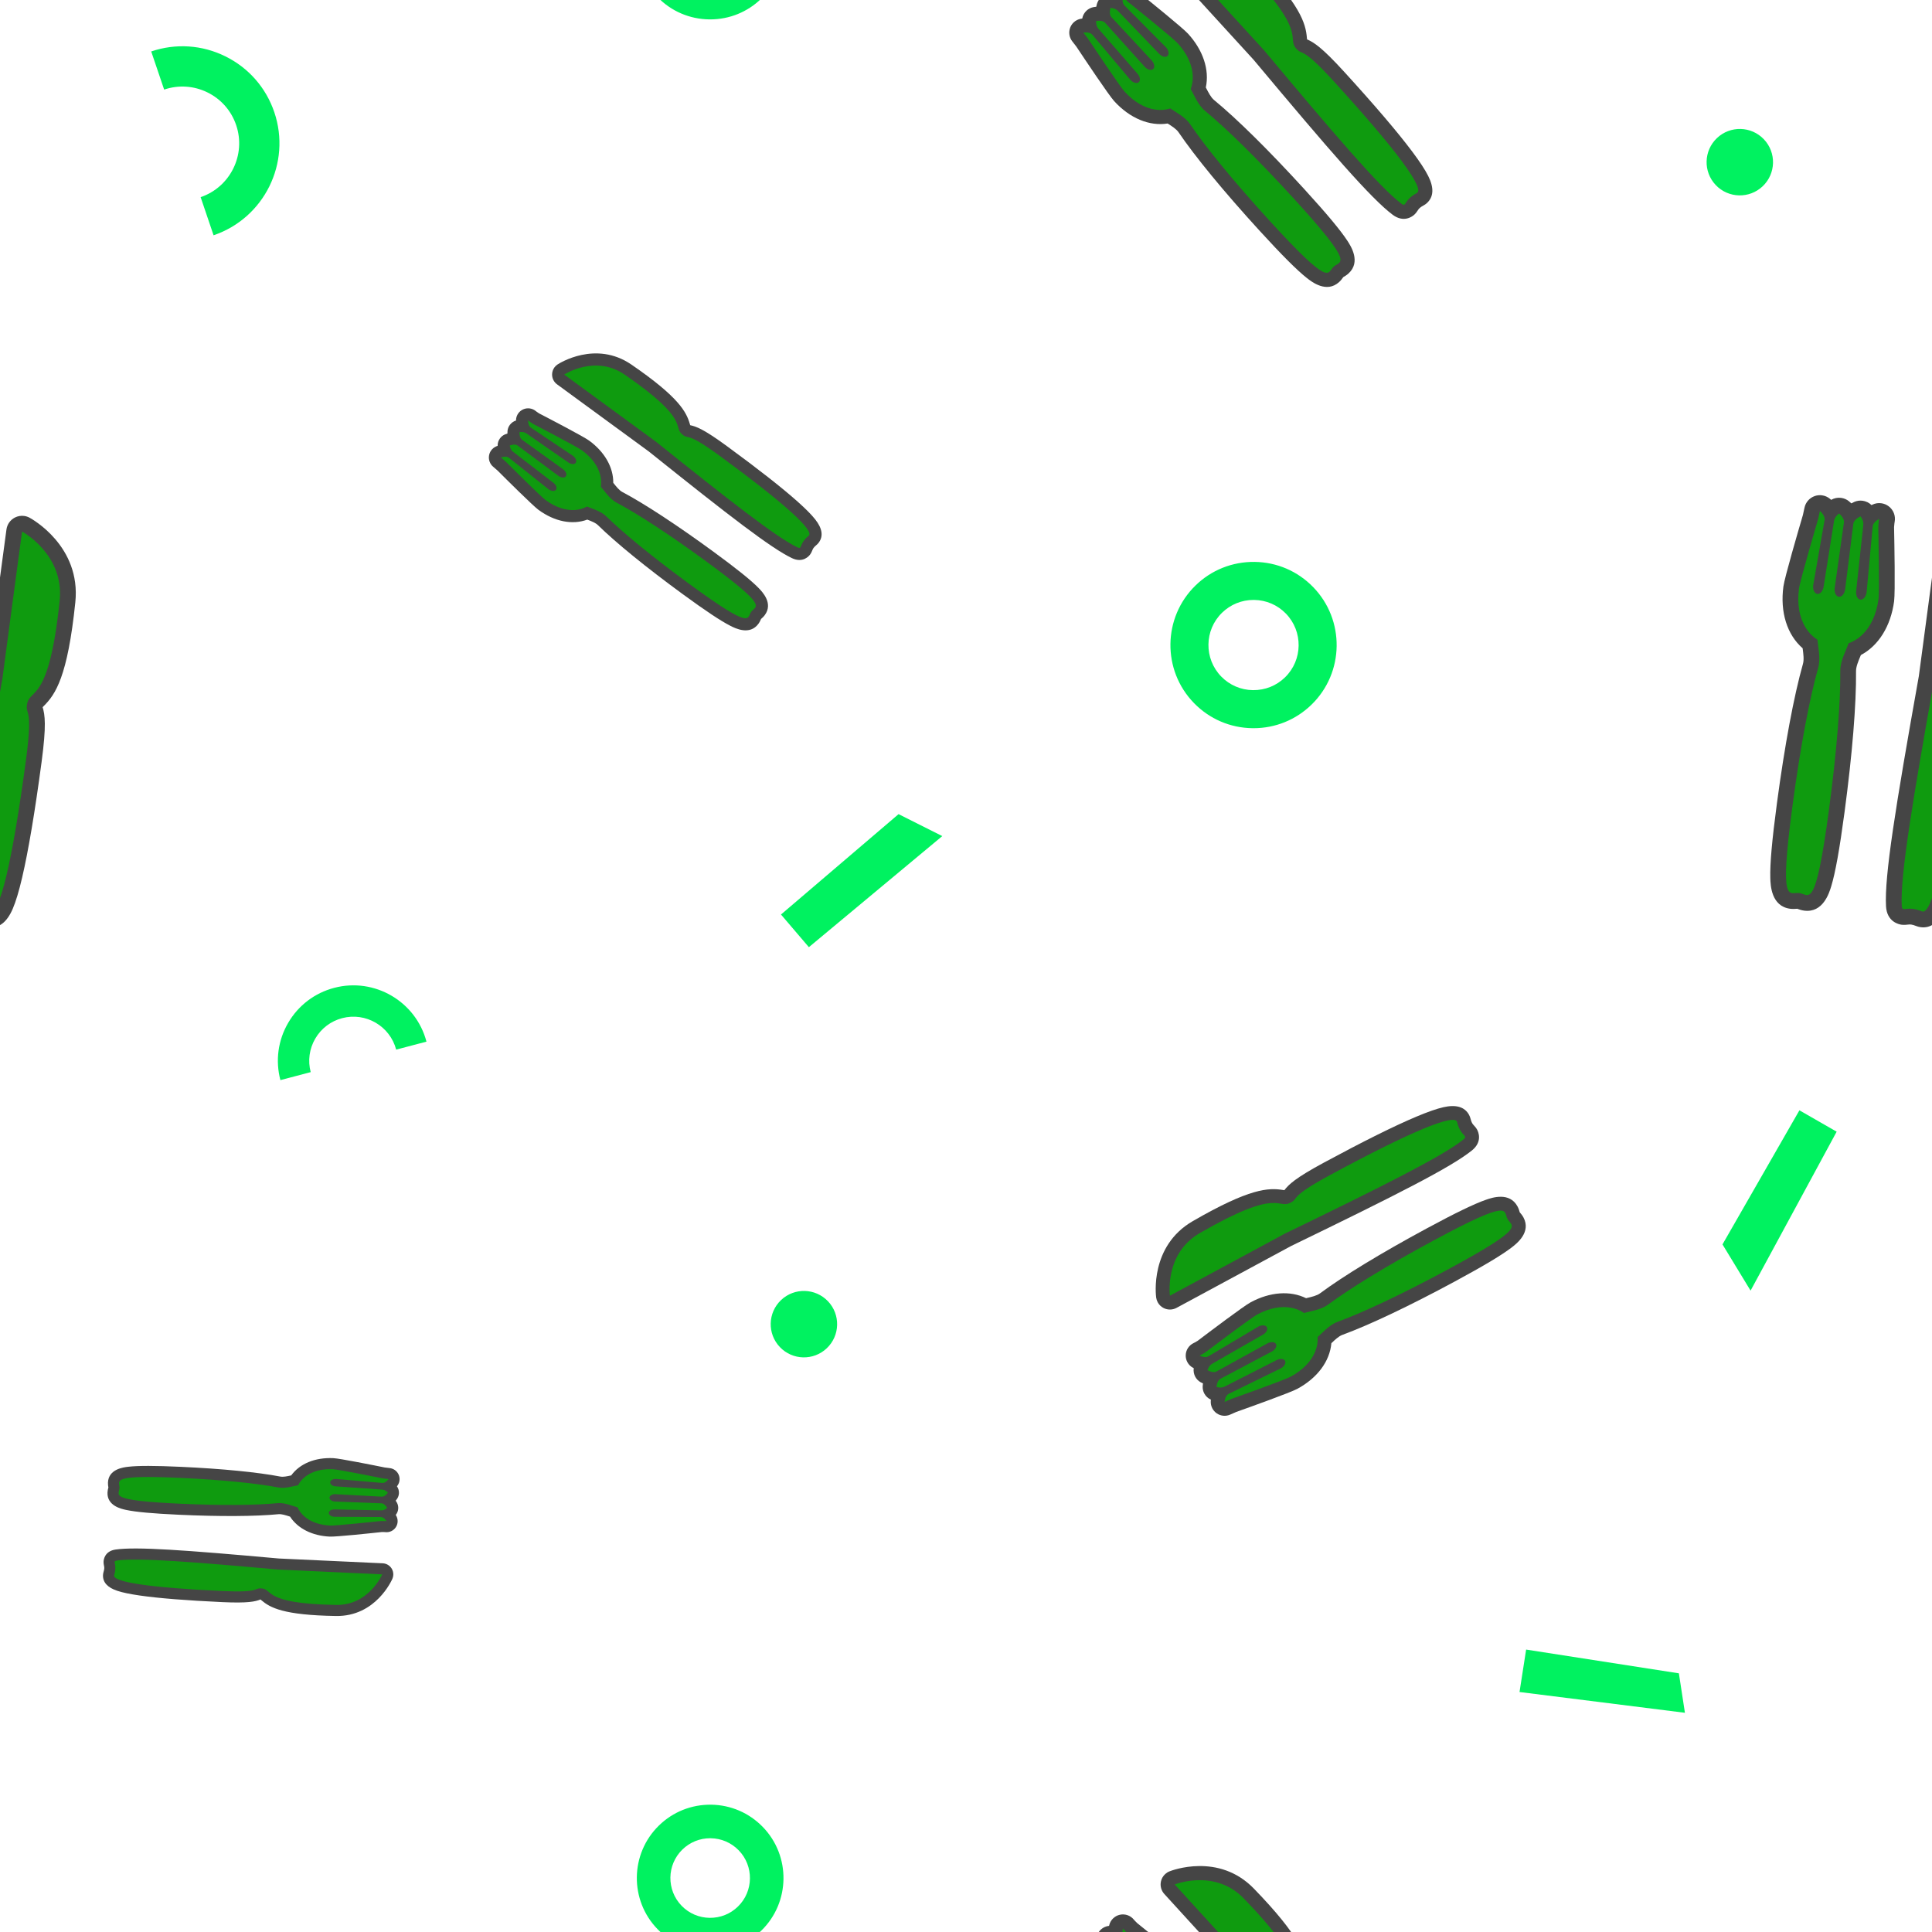 <?xml version="1.0" encoding="utf-8"?><svg xmlns="http://www.w3.org/2000/svg" xmlns:xlink="http://www.w3.org/1999/xlink" width="256" height="256" preserveAspectRatio="xMidYMid" viewBox="0 0 256 256" style="display:block;background-repeat-y:initial;background-repeat-x:initial;animation-play-state:paused" ><g transform="scale(1)" style="transform:matrix(1, 0, 0, 1, 0, 0);animation-play-state:paused" ><defs style="animation-play-state:paused" ><g id="id-0.2742540395786901" style="animation-play-state:paused" ><style type="text/css" style="animation-play-state:paused" >.st0{fill:#d1d1d1}.st1{fill:#454545}</style>
<path class="st0" d="M44.296,38.21c3.533-2.52,5.596-7.069,5.596-12.512c0-1.954-1.612-12.526-2.138-15.918 c-0.052-0.641-0.026-1.167-0.026-1.167c0.075-1.297-0.592-2.524-1.72-3.166C45.483,5.148,44.9,5,44.319,5 c-0.668,0-1.336,0.196-1.911,0.585c-0.034,0.023-0.079,0.054-0.132,0.092C41.676,5.23,40.957,5,40.233,5 c-0.605,0-1.214,0.161-1.76,0.489c-0.142,0.086-0.35,0.219-0.59,0.401c-0.23-0.175-0.429-0.304-0.566-0.388 C36.766,5.165,36.149,5,35.536,5c-0.742,0-1.479,0.241-2.088,0.712c-0.106-0.075-0.199-0.137-0.273-0.183 C32.619,5.178,31.986,5,31.35,5c-0.528,0-1.058,0.123-1.545,0.369c-1.073,0.544-1.78,1.613-1.863,2.813 c-0.001,0.015-0.049,0.715-0.128,1.59c-0.524,3.384-2.139,13.97-2.139,15.926c0,5.641,2.178,10.266,5.909,12.731 c0.323,1.189,0.651,2.414,0.519,3.331c-1.024,7.098-1.589,17.998-1.589,30.692c0,8.109,0.232,13.294,0.73,16.317 c0.245,1.485,0.989,6.003,5.132,6.003c0.596,0,1.105-0.112,1.441-0.185c0.03-0.007,0.06-0.014,0.09-0.021 c0.03,0.007,0.06,0.014,0.09,0.021c0.356,0.078,0.844,0.185,1.44,0.185c0,0,0.001,0,0.001,0c4.143,0,4.887-4.518,5.131-6.002 c0.498-3.022,0.73-8.208,0.73-16.317c0-12.678-0.563-23.569-1.585-30.667c-0.134-0.933,0.204-2.18,0.531-3.386 C44.262,38.336,44.279,38.273,44.296,38.21z" data-fill="c1" style="fill:rgb(69, 69, 69);animation-play-state:paused" ></path>
<path class="st0" d="M70.443,45.877c2.193-2.842,4.294-6.976,3.811-23.212C73.891,10.402,62.459,5.979,61.973,5.796 c-0.389-0.146-0.794-0.217-1.198-0.217c-0.686,0-1.366,0.206-1.945,0.608c-0.92,0.637-1.47,1.686-1.471,2.805 c-0.001,1.222-0.02,29.533-0.001,32.074c-1.269,29.045-1.657,44.002-0.439,50.415C57.556,94.831,60.243,95,60.775,95 c0.556,0,1.006-0.114,1.334-0.198c0.271-0.069,0.449-0.114,0.735-0.114c0.309,0,0.678,0.056,1.098,0.165 c0.33,0.086,0.668,0.129,1.007,0.13c0.001,0,0.002,0,0.003,0c2.232,0,3.8-1.565,4.661-4.651c0.458-1.642,0.825-3.926,1.122-6.98 c0.57-5.856,0.858-14.412,0.858-25.43c0-8.047-0.637-10.187-1.351-11.783C70.304,46.058,70.381,45.958,70.443,45.877z" data-fill="c1" style="fill:rgb(69, 69, 69);animation-play-state:paused" ></path>
<g style="animation-play-state:paused" ><path class="st1" d="M41.884,72.452c0,22.345-1.78,18.68-3.977,18.68c-2.196,0-3.977,3.665-3.977-18.68 c0-13.065,0.609-23.658,1.553-30.204c0.671-4.649-4.254-9.557,2.424-9.557c6.688,0,1.755,4.916,2.427,9.58 C41.276,48.819,41.884,59.403,41.884,72.452z" data-fill="c2" style="fill:rgb(15, 155, 15);animation-play-state:paused" ></path>
<path class="st1" d="M44.362,10.188c-0.089-0.975-0.043-1.773-0.043-1.773s-1.188,0.802-1.188,1.782l0.594,14.344 c0,0.98-0.514,1.782-1.142,1.782c-0.628,0-1.141-0.802-1.141-1.782l-0.366-14.344c0-0.98-0.843-1.782-0.843-1.782 s-1.332,0.802-1.332,1.782l0.124,14.344c0,0.98-0.513,1.782-1.141,1.782c-0.628,0-1.141-0.802-1.141-1.782l0.104-14.344 c0-0.98-1.312-1.782-1.312-1.782s-0.863,0.802-0.863,1.782l-0.346,14.344c0,0.98-0.513,1.782-1.141,1.782s-1.141-0.802-1.141-1.782 l0.574-14.344c0-0.98-1.269-1.782-1.269-1.782s-0.055,0.798-0.144,1.773c0,0-2.115,13.642-2.115,15.51 c0,7.01,3.892,11.173,8.693,11.173c4.801,0,8.693-4.163,8.693-11.173C46.477,23.83,44.362,10.188,44.362,10.188z" data-fill="c2" style="fill:rgb(15, 155, 15);animation-play-state:paused" ></path></g>
<path class="st1" d="M64.805,91.548c2.148,0.56,3.375-11.038,3.375-33.626c0-11.6-1.374-9.535-1.374-11.789 c0-3.923,4.72-0.358,4.036-23.367c-0.3-10.112-10.067-13.772-10.067-13.772s-0.021,30.368,0,32.131 c-1.119,25.593-1.726,43.265-0.5,49.718C60.605,92.578,61.133,90.59,64.805,91.548z" data-fill="c2" style="fill:rgb(15, 155, 15);animation-play-state:paused" ></path>
</g></defs>


































<g data-idx="0" data-dup="" dx="-128" dy="-128" style="transform-origin:-43.697px -33.235px;transform:matrix(1, 0, 0, 1, 0, 0);animation-timing-function:linear;animation-play-state:paused;animation-name:beat-2dc82db9-402e-419d-8819-a620b1f98329;animation-iteration-count:infinite;animation-fill-mode:forwards;animation-duration:2s" ><g transform="translate(-128,-128)" style="transform:matrix(1, 0, 0, 1, -128, -128);animation-play-state:paused" ><polygon fill="#B3B4B4" points="95.261,98.953 73.345,96.2 74.22,90.577 94.461,93.724 " data-fill="c3" style="fill:rgb(0, 242, 96);animation-play-state:paused" ></polygon></g></g>
<g data-idx="0" data-dup="" dx="128" dy="-128" style="transform-origin:212.303px -33.235px;transform:matrix(1, 0, 0, 1, 0, 0);animation-timing-function:linear;animation-play-state:paused;animation-name:beat-2dc82db9-402e-419d-8819-a620b1f98329;animation-iteration-count:infinite;animation-fill-mode:forwards;animation-duration:2s" ><g transform="translate(128,-128)" style="transform:matrix(1, 0, 0, 1, 128, -128);animation-play-state:paused" ><polygon fill="#B3B4B4" points="95.261,98.953 73.345,96.2 74.22,90.577 94.461,93.724 " data-fill="c3" style="fill:rgb(0, 242, 96);animation-play-state:paused" ></polygon></g></g>
<g data-idx="1" data-dup="" dx="-128" dy="-128" style="transform-origin:-89.899px 85.472px;transform:matrix(1, 0, 0, 1, 0, 0);animation-timing-function:linear;animation-play-state:paused;animation-name:beat-2dc82db9-402e-419d-8819-a620b1f98329;animation-iteration-count:infinite;animation-fill-mode:forwards;animation-duration:2s" ><g transform="translate(-128,-128)" style="transform:matrix(1, 0, 0, 1, -128, -128);animation-play-state:paused" ><path fill="#B3B4B4" d="M38.105,224.49c-0.05,0-0.099,0-0.149-0.001c-2.943-0.039-5.694-1.221-7.748-3.33
	c-4.239-4.352-4.147-11.342,0.205-15.581c2.108-2.054,4.884-3.157,7.833-3.124c2.943,0.039,5.694,1.222,7.748,3.33
	c4.239,4.352,4.147,11.342-0.205,15.58C43.716,223.383,40.992,224.49,38.105,224.49z M38.098,207.494
	c-1.567,0-3.044,0.6-4.169,1.695c-2.361,2.3-2.411,6.092-0.111,8.453c1.114,1.144,2.607,1.785,4.204,1.806
	c1.609,0.014,3.106-0.581,4.25-1.695c2.361-2.3,2.411-6.092,0.112-8.453l0,0c-1.114-1.144-2.607-1.785-4.204-1.806
	C38.152,207.494,38.125,207.494,38.098,207.494z" data-fill="c3" style="fill:rgb(0, 242, 96);animation-play-state:paused" ></path></g></g>
<g data-idx="1" data-dup="" dx="128" dy="-128" style="transform-origin:166.101px 85.472px;transform:matrix(1, 0, 0, 1, 0, 0);animation-timing-function:linear;animation-play-state:paused;animation-name:beat-2dc82db9-402e-419d-8819-a620b1f98329;animation-iteration-count:infinite;animation-fill-mode:forwards;animation-duration:2s" ><g transform="translate(128,-128)" style="transform:matrix(1, 0, 0, 1, 128, -128);animation-play-state:paused" ><path fill="#B3B4B4" d="M38.105,224.49c-0.05,0-0.099,0-0.149-0.001c-2.943-0.039-5.694-1.221-7.748-3.33
	c-4.239-4.352-4.147-11.342,0.205-15.581c2.108-2.054,4.884-3.157,7.833-3.124c2.943,0.039,5.694,1.222,7.748,3.33
	c4.239,4.352,4.147,11.342-0.205,15.58C43.716,223.383,40.992,224.49,38.105,224.49z M38.098,207.494
	c-1.567,0-3.044,0.6-4.169,1.695c-2.361,2.3-2.411,6.092-0.111,8.453c1.114,1.144,2.607,1.785,4.204,1.806
	c1.609,0.014,3.106-0.581,4.25-1.695c2.361-2.3,2.411-6.092,0.112-8.453l0,0c-1.114-1.144-2.607-1.785-4.204-1.806
	C38.152,207.494,38.125,207.494,38.098,207.494z" data-fill="c3" style="fill:rgb(0, 242, 96);animation-play-state:paused" ></path></g></g>
<g data-idx="2" data-dup="" dx="-128" dy="-128" style="transform-origin:106.49px -80.499px;transform:matrix(1, 0, 0, 1, 0, 0);animation-timing-function:linear;animation-play-state:paused;animation-name:beat-2dc82db9-402e-419d-8819-a620b1f98329;animation-iteration-count:infinite;animation-fill-mode:forwards;animation-duration:2s" ><g transform="translate(-128,-128)" style="transform:matrix(1, 0, 0, 1, -128, -128);animation-play-state:paused" ><ellipse transform="matrix(0.725 -0.689 0.689 0.725 31.783 174.591)" fill="#B3B4B4" cx="234.5" cy="47.5" rx="4.4" ry="4.4" data-fill="c3" style="transform:matrix(0.725, -0.689, 0.689, 0.725, 31.783, 174.591);fill:rgb(0, 242, 96);animation-play-state:paused" ></ellipse></g></g>
<g data-idx="2" data-dup="" dx="128" dy="-128" style="transform-origin:362.49px -80.499px;transform:matrix(1, 0, 0, 1, 0, 0);animation-timing-function:linear;animation-play-state:paused;animation-name:beat-2dc82db9-402e-419d-8819-a620b1f98329;animation-iteration-count:infinite;animation-fill-mode:forwards;animation-duration:2s" ><g transform="translate(128,-128)" style="transform:matrix(1, 0, 0, 1, 128, -128);animation-play-state:paused" ><ellipse transform="matrix(0.725 -0.689 0.689 0.725 31.783 174.591)" fill="#B3B4B4" cx="234.5" cy="47.5" rx="4.4" ry="4.4" data-fill="c3" style="transform:matrix(0.725, -0.689, 0.689, 0.725, 31.783, 174.591);fill:rgb(0, 242, 96);animation-play-state:paused" ></ellipse></g></g>
<g data-idx="3" data-dup="" dx="-128" dy="-128" style="transform-origin:28.533px 18.653px;transform:matrix(1, 0, 0, 1, 0, 0);animation-timing-function:linear;animation-play-state:paused;animation-name:beat-2dc82db9-402e-419d-8819-a620b1f98329;animation-iteration-count:infinite;animation-fill-mode:forwards;animation-duration:2s" ><g transform="translate(-128,-128)" style="transform:matrix(1, 0, 0, 1, -128, -128);animation-play-state:paused" ><path fill="#B3B4B4" d="M156.299,159.176l-1.714-5.053c3.929-1.333,6.042-5.614,4.709-9.543c-0.645-1.903-1.994-3.442-3.796-4.331
	c-1.803-0.89-3.844-1.024-5.747-0.378l-1.714-5.053c3.254-1.103,6.741-0.874,9.822,0.646c3.08,1.52,5.385,4.149,6.488,7.402
	C166.625,149.582,163.015,156.898,156.299,159.176z" data-fill="c3" style="fill:rgb(0, 242, 96);animation-play-state:paused" ></path></g></g>
<g data-idx="3" data-dup="" dx="128" dy="-128" style="transform-origin:284.533px 18.653px;transform:matrix(1, 0, 0, 1, 0, 0);animation-timing-function:linear;animation-play-state:paused;animation-name:beat-2dc82db9-402e-419d-8819-a620b1f98329;animation-iteration-count:infinite;animation-fill-mode:forwards;animation-duration:2s" ><g transform="translate(128,-128)" style="transform:matrix(1, 0, 0, 1, 128, -128);animation-play-state:paused" ><path fill="#B3B4B4" d="M156.299,159.176l-1.714-5.053c3.929-1.333,6.042-5.614,4.709-9.543c-0.645-1.903-1.994-3.442-3.796-4.331
	c-1.803-0.89-3.844-1.024-5.747-0.378l-1.714-5.053c3.254-1.103,6.741-0.874,9.822,0.646c3.08,1.52,5.385,4.149,6.488,7.402
	C166.625,149.582,163.015,156.898,156.299,159.176z" data-fill="c3" style="fill:rgb(0, 242, 96);animation-play-state:paused" ></path></g></g>
<g data-idx="4" data-dup="" dx="-128" dy="-128" style="transform-origin:-25.506px 21.495px;transform:matrix(1, 0, 0, 1, 0, 0);animation-timing-function:linear;animation-play-state:paused;animation-name:beat-2dc82db9-402e-419d-8819-a620b1f98329;animation-iteration-count:infinite;animation-fill-mode:forwards;animation-duration:2s" ><g transform="translate(-128,-128)" style="transform:matrix(1, 0, 0, 1, -128, -128);animation-play-state:paused" ><ellipse transform="matrix(0.725 -0.689 0.689 0.725 -74.784 111.724)" fill="#B3B4B4" cx="102.5" cy="149.5" rx="4.4" ry="4.4" data-fill="c3" style="transform:matrix(0.725, -0.689, 0.689, 0.725, -74.784, 111.724);fill:rgb(0, 242, 96);animation-play-state:paused" ></ellipse></g></g>
<g data-idx="4" data-dup="" dx="128" dy="-128" style="transform-origin:230.494px 21.495px;transform:matrix(1, 0, 0, 1, 0, 0);animation-timing-function:linear;animation-play-state:paused;animation-name:beat-2dc82db9-402e-419d-8819-a620b1f98329;animation-iteration-count:infinite;animation-fill-mode:forwards;animation-duration:2s" ><g transform="translate(128,-128)" style="transform:matrix(1, 0, 0, 1, 128, -128);animation-play-state:paused" ><ellipse transform="matrix(0.725 -0.689 0.689 0.725 -74.784 111.724)" fill="#B3B4B4" cx="102.5" cy="149.5" rx="4.4" ry="4.4" data-fill="c3" style="transform:matrix(0.725, -0.689, 0.689, 0.725, -74.784, 111.724);fill:rgb(0, 242, 96);animation-play-state:paused" ></ellipse></g></g>
<g data-idx="5" data-dup="" dx="-128" dy="-128" style="transform-origin:114.171px 116.691px;transform:matrix(1, 0, 0, 1, 0, 0);animation-timing-function:linear;animation-play-state:paused;animation-name:beat-2dc82db9-402e-419d-8819-a620b1f98329;animation-iteration-count:infinite;animation-fill-mode:forwards;animation-duration:2s" ><g transform="translate(-128,-128)" style="transform:matrix(1, 0, 0, 1, -128, -128);animation-play-state:paused" ><polygon fill="#B3B4B4" points="231.486,249.178 247.065,235.877 252.857,238.786 235.18,253.505 " data-fill="c3" style="fill:rgb(0, 242, 96);animation-play-state:paused" ></polygon></g></g>
<g data-idx="5" data-dup="" dx="128" dy="-128" style="transform-origin:370.172px 116.691px;transform:matrix(1, 0, 0, 1, 0, 0);animation-timing-function:linear;animation-play-state:paused;animation-name:beat-2dc82db9-402e-419d-8819-a620b1f98329;animation-iteration-count:infinite;animation-fill-mode:forwards;animation-duration:2s" ><g transform="translate(128,-128)" style="transform:matrix(1, 0, 0, 1, 128, -128);animation-play-state:paused" ><polygon fill="#B3B4B4" points="231.486,249.178 247.065,235.877 252.857,238.786 235.18,253.505 " data-fill="c3" style="fill:rgb(0, 242, 96);animation-play-state:paused" ></polygon></g></g>
<g data-idx="6" data-dup="" dx="-128" dy="-128" style="transform-origin:-20.197px -96.931px;transform:matrix(1, 0, 0, 1, 0, 0);animation-timing-function:linear;animation-play-state:paused;animation-name:beat-2dc82db9-402e-419d-8819-a620b1f98329;animation-iteration-count:infinite;animation-fill-mode:forwards;animation-duration:2s" ><g transform="translate(-128,-128)" style="transform:matrix(1, 0, 0, 1, -128, -128);animation-play-state:paused" ><polygon fill="#B3B4B4" points="115.367,21.954 103.961,43.014 100.239,36.891 110.431,19.123 " data-fill="c3" style="fill:rgb(0, 242, 96);animation-play-state:paused" ></polygon></g></g>
<g data-idx="6" data-dup="" dx="128" dy="-128" style="transform-origin:235.803px -96.931px;transform:matrix(1, 0, 0, 1, 0, 0);animation-timing-function:linear;animation-play-state:paused;animation-name:beat-2dc82db9-402e-419d-8819-a620b1f98329;animation-iteration-count:infinite;animation-fill-mode:forwards;animation-duration:2s" ><g transform="translate(128,-128)" style="transform:matrix(1, 0, 0, 1, 128, -128);animation-play-state:paused" ><polygon fill="#B3B4B4" points="115.367,21.954 103.961,43.014 100.239,36.891 110.431,19.123 " data-fill="c3" style="fill:rgb(0, 242, 96);animation-play-state:paused" ></polygon></g></g>
<g data-idx="7" data-dup="" dx="-128" dy="-128" style="transform-origin:94.1px -7.15px;transform:matrix(1, 0, 0, 1, 0, 0);animation-timing-function:linear;animation-play-state:paused;animation-name:beat-2dc82db9-402e-419d-8819-a620b1f98329;animation-iteration-count:infinite;animation-fill-mode:forwards;animation-duration:2s" ><g transform="translate(-128,-128)" style="transform:matrix(1, 0, 0, 1, -128, -128);animation-play-state:paused" ><path fill="#B3B4B4" d="M222.104,130.57c-0.044,0-0.088,0-0.132-0.001c-2.596-0.034-5.024-1.077-6.835-2.937
	c-3.74-3.84-3.659-10.006,0.181-13.746c1.86-1.812,4.308-2.785,6.91-2.756c2.596,0.034,5.024,1.078,6.835,2.938
	c3.74,3.839,3.659,10.006-0.181,13.745C227.054,129.594,224.651,130.57,222.104,130.57z M222.099,115.576
	c-1.382,0-2.686,0.53-3.678,1.496c-2.083,2.029-2.127,5.374-0.098,7.458c0.983,1.009,2.3,1.575,3.708,1.594
	c1.42,0.013,2.74-0.512,3.749-1.495c2.083-2.029,2.127-5.374,0.098-7.457l0,0c-0.983-1.009-2.3-1.575-3.708-1.594
	C222.146,115.576,222.122,115.576,222.099,115.576z" data-fill="c3" style="fill:rgb(0, 242, 96);animation-play-state:paused" ></path></g></g>
<g data-idx="7" data-dup="" dx="128" dy="-128" style="transform-origin:350.1px -7.15px;transform:matrix(1, 0, 0, 1, 0, 0);animation-timing-function:linear;animation-play-state:paused;animation-name:beat-2dc82db9-402e-419d-8819-a620b1f98329;animation-iteration-count:infinite;animation-fill-mode:forwards;animation-duration:2s" ><g transform="translate(128,-128)" style="transform:matrix(1, 0, 0, 1, 128, -128);animation-play-state:paused" ><path fill="#B3B4B4" d="M222.104,130.57c-0.044,0-0.088,0-0.132-0.001c-2.596-0.034-5.024-1.077-6.835-2.937
	c-3.74-3.84-3.659-10.006,0.181-13.746c1.86-1.812,4.308-2.785,6.91-2.756c2.596,0.034,5.024,1.078,6.835,2.938
	c3.74,3.839,3.659,10.006-0.181,13.745C227.054,129.594,224.651,130.57,222.104,130.57z M222.099,115.576
	c-1.382,0-2.686,0.53-3.678,1.496c-2.083,2.029-2.127,5.374-0.098,7.458c0.983,1.009,2.3,1.575,3.708,1.594
	c1.42,0.013,2.74-0.512,3.749-1.495c2.083-2.029,2.127-5.374,0.098-7.457l0,0c-0.983-1.009-2.3-1.575-3.708-1.594
	C222.146,115.576,222.122,115.576,222.099,115.576z" data-fill="c3" style="fill:rgb(0, 242, 96);animation-play-state:paused" ></path></g></g>
<g data-idx="8" data-dup="" dx="-128" dy="-128" style="transform-origin:46.665px -119.158px;transform:matrix(1, 0, 0, 1, 0, 0);animation-timing-function:linear;animation-play-state:paused;animation-name:beat-2dc82db9-402e-419d-8819-a620b1f98329;animation-iteration-count:infinite;animation-fill-mode:forwards;animation-duration:2s" ><g transform="translate(-128,-128)" style="transform:matrix(1, 0, 0, 1, -128, -128);animation-play-state:paused" ><path fill="#B3B4B4" d="M184.509,10.022l-4.015,1.058c-0.822-3.122-4.032-4.993-7.154-4.17c-1.512,0.398-2.779,1.362-3.567,2.713
	c-0.788,1.352-1.003,2.929-0.603,4.44l-4.015,1.058c-0.681-2.585-0.315-5.28,1.031-7.589c1.346-2.309,3.511-3.956,6.096-4.637
	C177.619,1.489,183.103,4.687,184.509,10.022z" data-fill="c3" style="fill:rgb(0, 242, 96);animation-play-state:paused" ></path></g></g>
<g data-idx="8" data-dup="" dx="128" dy="-128" style="transform-origin:302.665px -119.158px;transform:matrix(1, 0, 0, 1, 0, 0);animation-timing-function:linear;animation-play-state:paused;animation-name:beat-2dc82db9-402e-419d-8819-a620b1f98329;animation-iteration-count:infinite;animation-fill-mode:forwards;animation-duration:2s" ><g transform="translate(128,-128)" style="transform:matrix(1, 0, 0, 1, 128, -128);animation-play-state:paused" ><path fill="#B3B4B4" d="M184.509,10.022l-4.015,1.058c-0.822-3.122-4.032-4.993-7.154-4.17c-1.512,0.398-2.779,1.362-3.567,2.713
	c-0.788,1.352-1.003,2.929-0.603,4.44l-4.015,1.058c-0.681-2.585-0.315-5.28,1.031-7.589c1.346-2.309,3.511-3.956,6.096-4.637
	C177.619,1.489,183.103,4.687,184.509,10.022z" data-fill="c3" style="fill:rgb(0, 242, 96);animation-play-state:paused" ></path></g></g>
<g data-idx="9" data-dup="" dx="-128" dy="-128" style="transform-origin:-6.924px 94.399px;transform:matrix(1, 0, 0, 1, 0, 0);animation-timing-function:linear;animation-play-state:paused;animation-name:beat-2dc82db9-402e-419d-8819-a620b1f98329;animation-iteration-count:infinite;animation-fill-mode:forwards;animation-duration:2s" ><g transform="translate(-128,-128)" style="transform:matrix(1, 0, 0, 1, -128, -128);animation-play-state:paused" ><g transform="matrix(0.991 0.133 -0.133 0.991 30.542 -14.083) translate(121.067,222.398) scale(0.679)" style="transform:matrix(0.673, 0.09, -0.09, 0.673, 121.076, 222.399);animation-play-state:paused" ><g data-icon="" transform="scale(0.9)" style="transform:matrix(0.9, 0, 0, 0.9, 0, 0);animation-play-state:paused" ><use xlink:href="#id-0.2742540395786901" x="-50" y="-50" style="animation-play-state:paused" ></use></g></g></g></g>
<g data-idx="9" data-dup="" dx="128" dy="-128" style="transform-origin:249.076px 94.399px;transform:matrix(1, 0, 0, 1, 0, 0);animation-timing-function:linear;animation-play-state:paused;animation-name:beat-2dc82db9-402e-419d-8819-a620b1f98329;animation-iteration-count:infinite;animation-fill-mode:forwards;animation-duration:2s" ><g transform="translate(128,-128)" style="transform:matrix(1, 0, 0, 1, 128, -128);animation-play-state:paused" ><g transform="matrix(0.991 0.133 -0.133 0.991 30.542 -14.083) translate(121.067,222.398) scale(0.679)" style="transform:matrix(0.673, 0.09, -0.09, 0.673, 121.076, 222.399);animation-play-state:paused" ><g data-icon="" transform="scale(0.9)" style="transform:matrix(0.9, 0, 0, 0.9, 0, 0);animation-play-state:paused" ><use xlink:href="#id-0.2742540395786901" x="-50" y="-50" style="animation-play-state:paused" ></use></g></g></g></g>
<g data-idx="10" data-dup="" dx="-128" dy="-128" style="transform-origin:33.257px -52.826px;transform:matrix(1, 0, 0, 1, 0, 0);animation-timing-function:linear;animation-play-state:paused;animation-name:beat-2dc82db9-402e-419d-8819-a620b1f98329;animation-iteration-count:infinite;animation-fill-mode:forwards;animation-duration:2s" ><g transform="translate(-128,-128)" style="transform:matrix(1, 0, 0, 1, -128, -128);animation-play-state:paused" ><g transform="matrix(-0.046 0.999 -0.999 -0.046 243.707 -82.505) translate(161.268,75.171) scale(0.477)" style="transform:matrix(-0.022, 0.477, -0.477, -0.022, 161.257, 75.174);animation-play-state:paused" ><g data-icon="" transform="scale(0.9)" style="transform:matrix(0.9, 0, 0, 0.9, 0, 0);animation-play-state:paused" ><use xlink:href="#id-0.2742540395786901" x="-50" y="-50" style="animation-play-state:paused" ></use></g></g></g></g>
<g data-idx="10" data-dup="" dx="128" dy="-128" style="transform-origin:289.257px -52.826px;transform:matrix(1, 0, 0, 1, 0, 0);animation-timing-function:linear;animation-play-state:paused;animation-name:beat-2dc82db9-402e-419d-8819-a620b1f98329;animation-iteration-count:infinite;animation-fill-mode:forwards;animation-duration:2s" ><g transform="translate(128,-128)" style="transform:matrix(1, 0, 0, 1, 128, -128);animation-play-state:paused" ><g transform="matrix(-0.046 0.999 -0.999 -0.046 243.707 -82.505) translate(161.268,75.171) scale(0.477)" style="transform:matrix(-0.022, 0.477, -0.477, -0.022, 161.257, 75.174);animation-play-state:paused" ><g data-icon="" transform="scale(0.9)" style="transform:matrix(0.9, 0, 0, 0.9, 0, 0);animation-play-state:paused" ><use xlink:href="#id-0.2742540395786901" x="-50" y="-50" style="animation-play-state:paused" ></use></g></g></g></g>
<g data-idx="11" data-dup="" dx="-128" dy="-128" style="transform-origin:87.308px 65.083px;transform:matrix(1, 0, 0, 1, 0, 0);animation-timing-function:linear;animation-play-state:paused;animation-name:beat-2dc82db9-402e-419d-8819-a620b1f98329;animation-iteration-count:infinite;animation-fill-mode:forwards;animation-duration:2s" ><g transform="translate(-128,-128)" style="transform:matrix(1, 0, 0, 1, -128, -128);animation-play-state:paused" ><g transform="matrix(0.591 -0.807 0.807 0.591 -67.658 252.831) translate(215.293,193.082) scale(0.521)" style="transform:matrix(0.308, -0.421, 0.421, 0.308, 215.308, 193.082);animation-play-state:paused" ><g data-icon="" transform="scale(0.9)" style="transform:matrix(0.9, 0, 0, 0.9, 0, 0);animation-play-state:paused" ><use xlink:href="#id-0.2742540395786901" x="-50" y="-50" style="animation-play-state:paused" ></use></g></g></g></g>
<g data-idx="11" data-dup="" dx="128" dy="-128" style="transform-origin:343.308px 65.083px;transform:matrix(1, 0, 0, 1, 0, 0);animation-timing-function:linear;animation-play-state:paused;animation-name:beat-2dc82db9-402e-419d-8819-a620b1f98329;animation-iteration-count:infinite;animation-fill-mode:forwards;animation-duration:2s" ><g transform="translate(128,-128)" style="transform:matrix(1, 0, 0, 1, 128, -128);animation-play-state:paused" ><g transform="matrix(0.591 -0.807 0.807 0.591 -67.658 252.831) translate(215.293,193.082) scale(0.521)" style="transform:matrix(0.308, -0.421, 0.421, 0.308, 215.308, 193.082);animation-play-state:paused" ><g data-icon="" transform="scale(0.9)" style="transform:matrix(0.9, 0, 0, 0.9, 0, 0);animation-play-state:paused" ><use xlink:href="#id-0.2742540395786901" x="-50" y="-50" style="animation-play-state:paused" ></use></g></g></g></g>
<g data-idx="12" data-dup="" dx="-128" dy="-128" style="transform-origin:-78.815px -89.695px;transform:matrix(1, 0, 0, 1, 0, 0);animation-timing-function:linear;animation-play-state:paused;animation-name:beat-2dc82db9-402e-419d-8819-a620b1f98329;animation-iteration-count:infinite;animation-fill-mode:forwards;animation-duration:2s" ><g transform="translate(-128,-128)" style="transform:matrix(1, 0, 0, 1, -128, -128);animation-play-state:paused" ><g transform="matrix(-0.475 -0.88 0.88 -0.475 38.828 99.785) translate(49.185,38.308) scale(0.598)" style="transform:matrix(-0.284, -0.526, 0.526, -0.284, 49.185, 38.304);animation-play-state:paused" ><g data-icon="" transform="scale(0.9)" style="transform:matrix(0.9, 0, 0, 0.9, 0, 0);animation-play-state:paused" ><use xlink:href="#id-0.2742540395786901" x="-50" y="-50" style="animation-play-state:paused" ></use></g></g></g></g>
<g data-idx="12" data-dup="" dx="128" dy="-128" style="transform-origin:177.185px -89.695px;transform:matrix(1, 0, 0, 1, 0, 0);animation-timing-function:linear;animation-play-state:paused;animation-name:beat-2dc82db9-402e-419d-8819-a620b1f98329;animation-iteration-count:infinite;animation-fill-mode:forwards;animation-duration:2s" ><g transform="translate(128,-128)" style="transform:matrix(1, 0, 0, 1, 128, -128);animation-play-state:paused" ><g transform="matrix(-0.475 -0.88 0.88 -0.475 38.828 99.785) translate(49.185,38.308) scale(0.598)" style="transform:matrix(-0.284, -0.526, 0.526, -0.284, 49.185, 38.304);animation-play-state:paused" ><g data-icon="" transform="scale(0.9)" style="transform:matrix(0.9, 0, 0, 0.9, 0, 0);animation-play-state:paused" ><use xlink:href="#id-0.2742540395786901" x="-50" y="-50" style="animation-play-state:paused" ></use></g></g></g></g>
<g data-idx="13" data-dup="" dx="-128" dy="-128" style="transform-origin:-89.568px 14.247px;transform:matrix(1, 0, 0, 1, 0, 0);animation-timing-function:linear;animation-play-state:paused;animation-name:beat-2dc82db9-402e-419d-8819-a620b1f98329;animation-iteration-count:infinite;animation-fill-mode:forwards;animation-duration:2s" ><g transform="translate(-128,-128)" style="transform:matrix(1, 0, 0, 1, -128, -128);animation-play-state:paused" ><g transform="matrix(0.738 -0.675 0.675 0.738 -85.907 63.188) translate(38.434,142.243) scale(0.608)" style="transform:matrix(0.449, -0.41, 0.41, 0.449, 38.433, 142.247);animation-play-state:paused" ><g data-icon="" transform="scale(0.9)" style="transform:matrix(0.9, 0, 0, 0.9, 0, 0);animation-play-state:paused" ><use xlink:href="#id-0.2742540395786901" x="-50" y="-50" style="animation-play-state:paused" ></use></g></g></g></g>
<g data-idx="13" data-dup="" dx="128" dy="-128" style="transform-origin:166.432px 14.247px;transform:matrix(1, 0, 0, 1, 0, 0);animation-timing-function:linear;animation-play-state:paused;animation-name:beat-2dc82db9-402e-419d-8819-a620b1f98329;animation-iteration-count:infinite;animation-fill-mode:forwards;animation-duration:2s" ><g transform="translate(128,-128)" style="transform:matrix(1, 0, 0, 1, 128, -128);animation-play-state:paused" ><g transform="matrix(0.738 -0.675 0.675 0.738 -85.907 63.188) translate(38.434,142.243) scale(0.608)" style="transform:matrix(0.449, -0.41, 0.41, 0.449, 38.433, 142.247);animation-play-state:paused" ><g data-icon="" transform="scale(0.9)" style="transform:matrix(0.9, 0, 0, 0.9, 0, 0);animation-play-state:paused" ><use xlink:href="#id-0.2742540395786901" x="-50" y="-50" style="animation-play-state:paused" ></use></g></g></g></g>
<g data-idx="0" data-dup="" dx="-128" dy="128" style="transform-origin:-43.697px 222.765px;transform:matrix(1, 0, 0, 1, 0, 0);animation-timing-function:linear;animation-play-state:paused;animation-name:beat-2dc82db9-402e-419d-8819-a620b1f98329;animation-iteration-count:infinite;animation-fill-mode:forwards;animation-duration:2s" ><g transform="translate(-128,128)" style="transform:matrix(1, 0, 0, 1, -128, 128);animation-play-state:paused" ><polygon fill="#B3B4B4" points="95.261,98.953 73.345,96.2 74.22,90.577 94.461,93.724 " data-fill="c3" style="fill:rgb(0, 242, 96);animation-play-state:paused" ></polygon></g></g>
<g data-idx="0" data-dup="" dx="128" dy="128" style="transform-origin:212.303px 222.765px;transform:matrix(1, 0, 0, 1, 0, 0);animation-timing-function:linear;animation-play-state:paused;animation-name:beat-2dc82db9-402e-419d-8819-a620b1f98329;animation-iteration-count:infinite;animation-fill-mode:forwards;animation-duration:2s" ><g transform="translate(128,128)" style="transform:matrix(1, 0, 0, 1, 128, 128);animation-play-state:paused" ><polygon fill="#B3B4B4" points="95.261,98.953 73.345,96.2 74.22,90.577 94.461,93.724 " data-fill="c3" style="fill:rgb(0, 242, 96);animation-play-state:paused" ></polygon></g></g>
<g data-idx="1" data-dup="" dx="-128" dy="128" style="transform-origin:-89.899px 341.472px;transform:matrix(1, 0, 0, 1, 0, 0);animation-timing-function:linear;animation-play-state:paused;animation-name:beat-2dc82db9-402e-419d-8819-a620b1f98329;animation-iteration-count:infinite;animation-fill-mode:forwards;animation-duration:2s" ><g transform="translate(-128,128)" style="transform:matrix(1, 0, 0, 1, -128, 128);animation-play-state:paused" ><path fill="#B3B4B4" d="M38.105,224.49c-0.05,0-0.099,0-0.149-0.001c-2.943-0.039-5.694-1.221-7.748-3.33
	c-4.239-4.352-4.147-11.342,0.205-15.581c2.108-2.054,4.884-3.157,7.833-3.124c2.943,0.039,5.694,1.222,7.748,3.33
	c4.239,4.352,4.147,11.342-0.205,15.58C43.716,223.383,40.992,224.49,38.105,224.49z M38.098,207.494
	c-1.567,0-3.044,0.6-4.169,1.695c-2.361,2.3-2.411,6.092-0.111,8.453c1.114,1.144,2.607,1.785,4.204,1.806
	c1.609,0.014,3.106-0.581,4.25-1.695c2.361-2.3,2.411-6.092,0.112-8.453l0,0c-1.114-1.144-2.607-1.785-4.204-1.806
	C38.152,207.494,38.125,207.494,38.098,207.494z" data-fill="c3" style="fill:rgb(0, 242, 96);animation-play-state:paused" ></path></g></g>
<g data-idx="1" data-dup="" dx="128" dy="128" style="transform-origin:166.101px 341.472px;transform:matrix(1, 0, 0, 1, 0, 0);animation-timing-function:linear;animation-play-state:paused;animation-name:beat-2dc82db9-402e-419d-8819-a620b1f98329;animation-iteration-count:infinite;animation-fill-mode:forwards;animation-duration:2s" ><g transform="translate(128,128)" style="transform:matrix(1, 0, 0, 1, 128, 128);animation-play-state:paused" ><path fill="#B3B4B4" d="M38.105,224.49c-0.05,0-0.099,0-0.149-0.001c-2.943-0.039-5.694-1.221-7.748-3.33
	c-4.239-4.352-4.147-11.342,0.205-15.581c2.108-2.054,4.884-3.157,7.833-3.124c2.943,0.039,5.694,1.222,7.748,3.33
	c4.239,4.352,4.147,11.342-0.205,15.58C43.716,223.383,40.992,224.49,38.105,224.49z M38.098,207.494
	c-1.567,0-3.044,0.6-4.169,1.695c-2.361,2.3-2.411,6.092-0.111,8.453c1.114,1.144,2.607,1.785,4.204,1.806
	c1.609,0.014,3.106-0.581,4.25-1.695c2.361-2.3,2.411-6.092,0.112-8.453l0,0c-1.114-1.144-2.607-1.785-4.204-1.806
	C38.152,207.494,38.125,207.494,38.098,207.494z" data-fill="c3" style="fill:rgb(0, 242, 96);animation-play-state:paused" ></path></g></g>
<g data-idx="2" data-dup="" dx="-128" dy="128" style="transform-origin:106.49px 175.501px;transform:matrix(1, 0, 0, 1, 0, 0);animation-timing-function:linear;animation-play-state:paused;animation-name:beat-2dc82db9-402e-419d-8819-a620b1f98329;animation-iteration-count:infinite;animation-fill-mode:forwards;animation-duration:2s" ><g transform="translate(-128,128)" style="transform:matrix(1, 0, 0, 1, -128, 128);animation-play-state:paused" ><ellipse transform="matrix(0.725 -0.689 0.689 0.725 31.783 174.591)" fill="#B3B4B4" cx="234.5" cy="47.5" rx="4.4" ry="4.4" data-fill="c3" style="transform:matrix(0.725, -0.689, 0.689, 0.725, 31.783, 174.591);fill:rgb(0, 242, 96);animation-play-state:paused" ></ellipse></g></g>
<g data-idx="2" data-dup="" dx="128" dy="128" style="transform-origin:362.49px 175.501px;transform:matrix(1, 0, 0, 1, 0, 0);animation-timing-function:linear;animation-play-state:paused;animation-name:beat-2dc82db9-402e-419d-8819-a620b1f98329;animation-iteration-count:infinite;animation-fill-mode:forwards;animation-duration:2s" ><g transform="translate(128,128)" style="transform:matrix(1, 0, 0, 1, 128, 128);animation-play-state:paused" ><ellipse transform="matrix(0.725 -0.689 0.689 0.725 31.783 174.591)" fill="#B3B4B4" cx="234.5" cy="47.5" rx="4.4" ry="4.4" data-fill="c3" style="transform:matrix(0.725, -0.689, 0.689, 0.725, 31.783, 174.591);fill:rgb(0, 242, 96);animation-play-state:paused" ></ellipse></g></g>
<g data-idx="3" data-dup="" dx="-128" dy="128" style="transform-origin:28.533px 274.653px;transform:matrix(1, 0, 0, 1, 0, 0);animation-timing-function:linear;animation-play-state:paused;animation-name:beat-2dc82db9-402e-419d-8819-a620b1f98329;animation-iteration-count:infinite;animation-fill-mode:forwards;animation-duration:2s" ><g transform="translate(-128,128)" style="transform:matrix(1, 0, 0, 1, -128, 128);animation-play-state:paused" ><path fill="#B3B4B4" d="M156.299,159.176l-1.714-5.053c3.929-1.333,6.042-5.614,4.709-9.543c-0.645-1.903-1.994-3.442-3.796-4.331
	c-1.803-0.89-3.844-1.024-5.747-0.378l-1.714-5.053c3.254-1.103,6.741-0.874,9.822,0.646c3.08,1.52,5.385,4.149,6.488,7.402
	C166.625,149.582,163.015,156.898,156.299,159.176z" data-fill="c3" style="fill:rgb(0, 242, 96);animation-play-state:paused" ></path></g></g>
<g data-idx="3" data-dup="" dx="128" dy="128" style="transform-origin:284.533px 274.653px;transform:matrix(1, 0, 0, 1, 0, 0);animation-timing-function:linear;animation-play-state:paused;animation-name:beat-2dc82db9-402e-419d-8819-a620b1f98329;animation-iteration-count:infinite;animation-fill-mode:forwards;animation-duration:2s" ><g transform="translate(128,128)" style="transform:matrix(1, 0, 0, 1, 128, 128);animation-play-state:paused" ><path fill="#B3B4B4" d="M156.299,159.176l-1.714-5.053c3.929-1.333,6.042-5.614,4.709-9.543c-0.645-1.903-1.994-3.442-3.796-4.331
	c-1.803-0.89-3.844-1.024-5.747-0.378l-1.714-5.053c3.254-1.103,6.741-0.874,9.822,0.646c3.08,1.52,5.385,4.149,6.488,7.402
	C166.625,149.582,163.015,156.898,156.299,159.176z" data-fill="c3" style="fill:rgb(0, 242, 96);animation-play-state:paused" ></path></g></g>
<g data-idx="4" data-dup="" dx="-128" dy="128" style="transform-origin:-25.506px 277.495px;transform:matrix(1, 0, 0, 1, 0, 0);animation-timing-function:linear;animation-play-state:paused;animation-name:beat-2dc82db9-402e-419d-8819-a620b1f98329;animation-iteration-count:infinite;animation-fill-mode:forwards;animation-duration:2s" ><g transform="translate(-128,128)" style="transform:matrix(1, 0, 0, 1, -128, 128);animation-play-state:paused" ><ellipse transform="matrix(0.725 -0.689 0.689 0.725 -74.784 111.724)" fill="#B3B4B4" cx="102.5" cy="149.5" rx="4.4" ry="4.4" data-fill="c3" style="transform:matrix(0.725, -0.689, 0.689, 0.725, -74.784, 111.724);fill:rgb(0, 242, 96);animation-play-state:paused" ></ellipse></g></g>
<g data-idx="4" data-dup="" dx="128" dy="128" style="transform-origin:230.494px 277.495px;transform:matrix(1, 0, 0, 1, 0, 0);animation-timing-function:linear;animation-play-state:paused;animation-name:beat-2dc82db9-402e-419d-8819-a620b1f98329;animation-iteration-count:infinite;animation-fill-mode:forwards;animation-duration:2s" ><g transform="translate(128,128)" style="transform:matrix(1, 0, 0, 1, 128, 128);animation-play-state:paused" ><ellipse transform="matrix(0.725 -0.689 0.689 0.725 -74.784 111.724)" fill="#B3B4B4" cx="102.5" cy="149.5" rx="4.4" ry="4.4" data-fill="c3" style="transform:matrix(0.725, -0.689, 0.689, 0.725, -74.784, 111.724);fill:rgb(0, 242, 96);animation-play-state:paused" ></ellipse></g></g>
<g data-idx="5" data-dup="" dx="-128" dy="128" style="transform-origin:114.171px 372.691px;transform:matrix(1, 0, 0, 1, 0, 0);animation-timing-function:linear;animation-play-state:paused;animation-name:beat-2dc82db9-402e-419d-8819-a620b1f98329;animation-iteration-count:infinite;animation-fill-mode:forwards;animation-duration:2s" ><g transform="translate(-128,128)" style="transform:matrix(1, 0, 0, 1, -128, 128);animation-play-state:paused" ><polygon fill="#B3B4B4" points="231.486,249.178 247.065,235.877 252.857,238.786 235.18,253.505 " data-fill="c3" style="fill:rgb(0, 242, 96);animation-play-state:paused" ></polygon></g></g>
<g data-idx="5" data-dup="" dx="128" dy="128" style="transform-origin:370.172px 372.691px;transform:matrix(1, 0, 0, 1, 0, 0);animation-timing-function:linear;animation-play-state:paused;animation-name:beat-2dc82db9-402e-419d-8819-a620b1f98329;animation-iteration-count:infinite;animation-fill-mode:forwards;animation-duration:2s" ><g transform="translate(128,128)" style="transform:matrix(1, 0, 0, 1, 128, 128);animation-play-state:paused" ><polygon fill="#B3B4B4" points="231.486,249.178 247.065,235.877 252.857,238.786 235.18,253.505 " data-fill="c3" style="fill:rgb(0, 242, 96);animation-play-state:paused" ></polygon></g></g>
<g data-idx="6" data-dup="" dx="-128" dy="128" style="transform-origin:-20.197px 159.068px;transform:matrix(1, 0, 0, 1, 0, 0);animation-timing-function:linear;animation-play-state:paused;animation-name:beat-2dc82db9-402e-419d-8819-a620b1f98329;animation-iteration-count:infinite;animation-fill-mode:forwards;animation-duration:2s" ><g transform="translate(-128,128)" style="transform:matrix(1, 0, 0, 1, -128, 128);animation-play-state:paused" ><polygon fill="#B3B4B4" points="115.367,21.954 103.961,43.014 100.239,36.891 110.431,19.123 " data-fill="c3" style="fill:rgb(0, 242, 96);animation-play-state:paused" ></polygon></g></g>
<g data-idx="6" data-dup="" dx="128" dy="128" style="transform-origin:235.803px 159.068px;transform:matrix(1, 0, 0, 1, 0, 0);animation-timing-function:linear;animation-play-state:paused;animation-name:beat-2dc82db9-402e-419d-8819-a620b1f98329;animation-iteration-count:infinite;animation-fill-mode:forwards;animation-duration:2s" ><g transform="translate(128,128)" style="transform:matrix(1, 0, 0, 1, 128, 128);animation-play-state:paused" ><polygon fill="#B3B4B4" points="115.367,21.954 103.961,43.014 100.239,36.891 110.431,19.123 " data-fill="c3" style="fill:rgb(0, 242, 96);animation-play-state:paused" ></polygon></g></g>
<g data-idx="7" data-dup="" dx="-128" dy="128" style="transform-origin:94.1px 248.85px;transform:matrix(1, 0, 0, 1, 0, 0);animation-timing-function:linear;animation-play-state:paused;animation-name:beat-2dc82db9-402e-419d-8819-a620b1f98329;animation-iteration-count:infinite;animation-fill-mode:forwards;animation-duration:2s" ><g transform="translate(-128,128)" style="transform:matrix(1, 0, 0, 1, -128, 128);animation-play-state:paused" ><path fill="#B3B4B4" d="M222.104,130.57c-0.044,0-0.088,0-0.132-0.001c-2.596-0.034-5.024-1.077-6.835-2.937
	c-3.74-3.84-3.659-10.006,0.181-13.746c1.86-1.812,4.308-2.785,6.91-2.756c2.596,0.034,5.024,1.078,6.835,2.938
	c3.74,3.839,3.659,10.006-0.181,13.745C227.054,129.594,224.651,130.57,222.104,130.57z M222.099,115.576
	c-1.382,0-2.686,0.53-3.678,1.496c-2.083,2.029-2.127,5.374-0.098,7.458c0.983,1.009,2.3,1.575,3.708,1.594
	c1.42,0.013,2.74-0.512,3.749-1.495c2.083-2.029,2.127-5.374,0.098-7.457l0,0c-0.983-1.009-2.3-1.575-3.708-1.594
	C222.146,115.576,222.122,115.576,222.099,115.576z" data-fill="c3" style="fill:rgb(0, 242, 96);animation-play-state:paused" ></path></g></g>
<g data-idx="7" data-dup="" dx="128" dy="128" style="transform-origin:350.1px 248.85px;transform:matrix(1, 0, 0, 1, 0, 0);animation-timing-function:linear;animation-play-state:paused;animation-name:beat-2dc82db9-402e-419d-8819-a620b1f98329;animation-iteration-count:infinite;animation-fill-mode:forwards;animation-duration:2s" ><g transform="translate(128,128)" style="transform:matrix(1, 0, 0, 1, 128, 128);animation-play-state:paused" ><path fill="#B3B4B4" d="M222.104,130.57c-0.044,0-0.088,0-0.132-0.001c-2.596-0.034-5.024-1.077-6.835-2.937
	c-3.74-3.84-3.659-10.006,0.181-13.746c1.86-1.812,4.308-2.785,6.91-2.756c2.596,0.034,5.024,1.078,6.835,2.938
	c3.74,3.839,3.659,10.006-0.181,13.745C227.054,129.594,224.651,130.57,222.104,130.57z M222.099,115.576
	c-1.382,0-2.686,0.53-3.678,1.496c-2.083,2.029-2.127,5.374-0.098,7.458c0.983,1.009,2.3,1.575,3.708,1.594
	c1.42,0.013,2.74-0.512,3.749-1.495c2.083-2.029,2.127-5.374,0.098-7.457l0,0c-0.983-1.009-2.3-1.575-3.708-1.594
	C222.146,115.576,222.122,115.576,222.099,115.576z" data-fill="c3" style="fill:rgb(0, 242, 96);animation-play-state:paused" ></path></g></g>
<g data-idx="8" data-dup="" dx="-128" dy="128" style="transform-origin:46.665px 136.842px;transform:matrix(1, 0, 0, 1, 0, 0);animation-timing-function:linear;animation-play-state:paused;animation-name:beat-2dc82db9-402e-419d-8819-a620b1f98329;animation-iteration-count:infinite;animation-fill-mode:forwards;animation-duration:2s" ><g transform="translate(-128,128)" style="transform:matrix(1, 0, 0, 1, -128, 128);animation-play-state:paused" ><path fill="#B3B4B4" d="M184.509,10.022l-4.015,1.058c-0.822-3.122-4.032-4.993-7.154-4.17c-1.512,0.398-2.779,1.362-3.567,2.713
	c-0.788,1.352-1.003,2.929-0.603,4.44l-4.015,1.058c-0.681-2.585-0.315-5.28,1.031-7.589c1.346-2.309,3.511-3.956,6.096-4.637
	C177.619,1.489,183.103,4.687,184.509,10.022z" data-fill="c3" style="fill:rgb(0, 242, 96);animation-play-state:paused" ></path></g></g>
<g data-idx="8" data-dup="" dx="128" dy="128" style="transform-origin:302.665px 136.842px;transform:matrix(1, 0, 0, 1, 0, 0);animation-timing-function:linear;animation-play-state:paused;animation-name:beat-2dc82db9-402e-419d-8819-a620b1f98329;animation-iteration-count:infinite;animation-fill-mode:forwards;animation-duration:2s" ><g transform="translate(128,128)" style="transform:matrix(1, 0, 0, 1, 128, 128);animation-play-state:paused" ><path fill="#B3B4B4" d="M184.509,10.022l-4.015,1.058c-0.822-3.122-4.032-4.993-7.154-4.17c-1.512,0.398-2.779,1.362-3.567,2.713
	c-0.788,1.352-1.003,2.929-0.603,4.44l-4.015,1.058c-0.681-2.585-0.315-5.28,1.031-7.589c1.346-2.309,3.511-3.956,6.096-4.637
	C177.619,1.489,183.103,4.687,184.509,10.022z" data-fill="c3" style="fill:rgb(0, 242, 96);animation-play-state:paused" ></path></g></g>
<g data-idx="9" data-dup="" dx="-128" dy="128" style="transform-origin:-6.924px 350.399px;transform:matrix(1, 0, 0, 1, 0, 0);animation-timing-function:linear;animation-play-state:paused;animation-name:beat-2dc82db9-402e-419d-8819-a620b1f98329;animation-iteration-count:infinite;animation-fill-mode:forwards;animation-duration:2s" ><g transform="translate(-128,128)" style="transform:matrix(1, 0, 0, 1, -128, 128);animation-play-state:paused" ><g transform="matrix(0.991 0.133 -0.133 0.991 30.542 -14.083) translate(121.067,222.398) scale(0.679)" style="transform:matrix(0.673, 0.09, -0.09, 0.673, 121.076, 222.399);animation-play-state:paused" ><g data-icon="" transform="scale(0.9)" style="transform:matrix(0.9, 0, 0, 0.9, 0, 0);animation-play-state:paused" ><use xlink:href="#id-0.2742540395786901" x="-50" y="-50" style="animation-play-state:paused" ></use></g></g></g></g>
<g data-idx="9" data-dup="" dx="128" dy="128" style="transform-origin:249.076px 350.399px;transform:matrix(1, 0, 0, 1, 0, 0);animation-timing-function:linear;animation-play-state:paused;animation-name:beat-2dc82db9-402e-419d-8819-a620b1f98329;animation-iteration-count:infinite;animation-fill-mode:forwards;animation-duration:2s" ><g transform="translate(128,128)" style="transform:matrix(1, 0, 0, 1, 128, 128);animation-play-state:paused" ><g transform="matrix(0.991 0.133 -0.133 0.991 30.542 -14.083) translate(121.067,222.398) scale(0.679)" style="transform:matrix(0.673, 0.09, -0.09, 0.673, 121.076, 222.399);animation-play-state:paused" ><g data-icon="" transform="scale(0.9)" style="transform:matrix(0.9, 0, 0, 0.9, 0, 0);animation-play-state:paused" ><use xlink:href="#id-0.2742540395786901" x="-50" y="-50" style="animation-play-state:paused" ></use></g></g></g></g>
<g data-idx="10" data-dup="" dx="-128" dy="128" style="transform-origin:33.257px 203.174px;transform:matrix(1, 0, 0, 1, 0, 0);animation-timing-function:linear;animation-play-state:paused;animation-name:beat-2dc82db9-402e-419d-8819-a620b1f98329;animation-iteration-count:infinite;animation-fill-mode:forwards;animation-duration:2s" ><g transform="translate(-128,128)" style="transform:matrix(1, 0, 0, 1, -128, 128);animation-play-state:paused" ><g transform="matrix(-0.046 0.999 -0.999 -0.046 243.707 -82.505) translate(161.268,75.171) scale(0.477)" style="transform:matrix(-0.022, 0.477, -0.477, -0.022, 161.257, 75.174);animation-play-state:paused" ><g data-icon="" transform="scale(0.9)" style="transform:matrix(0.9, 0, 0, 0.9, 0, 0);animation-play-state:paused" ><use xlink:href="#id-0.2742540395786901" x="-50" y="-50" style="animation-play-state:paused" ></use></g></g></g></g>
<g data-idx="10" data-dup="" dx="128" dy="128" style="transform-origin:289.257px 203.174px;transform:matrix(1, 0, 0, 1, 0, 0);animation-timing-function:linear;animation-play-state:paused;animation-name:beat-2dc82db9-402e-419d-8819-a620b1f98329;animation-iteration-count:infinite;animation-fill-mode:forwards;animation-duration:2s" ><g transform="translate(128,128)" style="transform:matrix(1, 0, 0, 1, 128, 128);animation-play-state:paused" ><g transform="matrix(-0.046 0.999 -0.999 -0.046 243.707 -82.505) translate(161.268,75.171) scale(0.477)" style="transform:matrix(-0.022, 0.477, -0.477, -0.022, 161.257, 75.174);animation-play-state:paused" ><g data-icon="" transform="scale(0.9)" style="transform:matrix(0.9, 0, 0, 0.9, 0, 0);animation-play-state:paused" ><use xlink:href="#id-0.2742540395786901" x="-50" y="-50" style="animation-play-state:paused" ></use></g></g></g></g>
<g data-idx="11" data-dup="" dx="-128" dy="128" style="transform-origin:87.308px 321.083px;transform:matrix(1, 0, 0, 1, 0, 0);animation-timing-function:linear;animation-play-state:paused;animation-name:beat-2dc82db9-402e-419d-8819-a620b1f98329;animation-iteration-count:infinite;animation-fill-mode:forwards;animation-duration:2s" ><g transform="translate(-128,128)" style="transform:matrix(1, 0, 0, 1, -128, 128);animation-play-state:paused" ><g transform="matrix(0.591 -0.807 0.807 0.591 -67.658 252.831) translate(215.293,193.082) scale(0.521)" style="transform:matrix(0.308, -0.421, 0.421, 0.308, 215.308, 193.082);animation-play-state:paused" ><g data-icon="" transform="scale(0.9)" style="transform:matrix(0.9, 0, 0, 0.9, 0, 0);animation-play-state:paused" ><use xlink:href="#id-0.2742540395786901" x="-50" y="-50" style="animation-play-state:paused" ></use></g></g></g></g>
<g data-idx="11" data-dup="" dx="128" dy="128" style="transform-origin:343.308px 321.083px;transform:matrix(1, 0, 0, 1, 0, 0);animation-timing-function:linear;animation-play-state:paused;animation-name:beat-2dc82db9-402e-419d-8819-a620b1f98329;animation-iteration-count:infinite;animation-fill-mode:forwards;animation-duration:2s" ><g transform="translate(128,128)" style="transform:matrix(1, 0, 0, 1, 128, 128);animation-play-state:paused" ><g transform="matrix(0.591 -0.807 0.807 0.591 -67.658 252.831) translate(215.293,193.082) scale(0.521)" style="transform:matrix(0.308, -0.421, 0.421, 0.308, 215.308, 193.082);animation-play-state:paused" ><g data-icon="" transform="scale(0.9)" style="transform:matrix(0.9, 0, 0, 0.9, 0, 0);animation-play-state:paused" ><use xlink:href="#id-0.2742540395786901" x="-50" y="-50" style="animation-play-state:paused" ></use></g></g></g></g>
<g data-idx="12" data-dup="" dx="-128" dy="128" style="transform-origin:-78.815px 166.305px;transform:matrix(1, 0, 0, 1, 0, 0);animation-timing-function:linear;animation-play-state:paused;animation-name:beat-2dc82db9-402e-419d-8819-a620b1f98329;animation-iteration-count:infinite;animation-fill-mode:forwards;animation-duration:2s" ><g transform="translate(-128,128)" style="transform:matrix(1, 0, 0, 1, -128, 128);animation-play-state:paused" ><g transform="matrix(-0.475 -0.88 0.88 -0.475 38.828 99.785) translate(49.185,38.308) scale(0.598)" style="transform:matrix(-0.284, -0.526, 0.526, -0.284, 49.185, 38.304);animation-play-state:paused" ><g data-icon="" transform="scale(0.9)" style="transform:matrix(0.9, 0, 0, 0.9, 0, 0);animation-play-state:paused" ><use xlink:href="#id-0.2742540395786901" x="-50" y="-50" style="animation-play-state:paused" ></use></g></g></g></g>
<g data-idx="12" data-dup="" dx="128" dy="128" style="transform-origin:177.185px 166.305px;transform:matrix(1, 0, 0, 1, 0, 0);animation-timing-function:linear;animation-play-state:paused;animation-name:beat-2dc82db9-402e-419d-8819-a620b1f98329;animation-iteration-count:infinite;animation-fill-mode:forwards;animation-duration:2s" ><g transform="translate(128,128)" style="transform:matrix(1, 0, 0, 1, 128, 128);animation-play-state:paused" ><g transform="matrix(-0.475 -0.88 0.88 -0.475 38.828 99.785) translate(49.185,38.308) scale(0.598)" style="transform:matrix(-0.284, -0.526, 0.526, -0.284, 49.185, 38.304);animation-play-state:paused" ><g data-icon="" transform="scale(0.9)" style="transform:matrix(0.9, 0, 0, 0.9, 0, 0);animation-play-state:paused" ><use xlink:href="#id-0.2742540395786901" x="-50" y="-50" style="animation-play-state:paused" ></use></g></g></g></g>
<g data-idx="13" data-dup="" dx="-128" dy="128" style="transform-origin:-89.568px 270.247px;transform:matrix(1, 0, 0, 1, 0, 0);animation-timing-function:linear;animation-play-state:paused;animation-name:beat-2dc82db9-402e-419d-8819-a620b1f98329;animation-iteration-count:infinite;animation-fill-mode:forwards;animation-duration:2s" ><g transform="translate(-128,128)" style="transform:matrix(1, 0, 0, 1, -128, 128);animation-play-state:paused" ><g transform="matrix(0.738 -0.675 0.675 0.738 -85.907 63.188) translate(38.434,142.243) scale(0.608)" style="transform:matrix(0.449, -0.41, 0.41, 0.449, 38.433, 142.247);animation-play-state:paused" ><g data-icon="" transform="scale(0.9)" style="transform:matrix(0.9, 0, 0, 0.9, 0, 0);animation-play-state:paused" ><use xlink:href="#id-0.2742540395786901" x="-50" y="-50" style="animation-play-state:paused" ></use></g></g></g></g>
<g data-idx="13" data-dup="" dx="128" dy="128" style="transform-origin:166.432px 270.247px;transform:matrix(1, 0, 0, 1, 0, 0);animation-timing-function:linear;animation-play-state:paused;animation-name:beat-2dc82db9-402e-419d-8819-a620b1f98329;animation-iteration-count:infinite;animation-fill-mode:forwards;animation-duration:2s" ><g transform="translate(128,128)" style="transform:matrix(1, 0, 0, 1, 128, 128);animation-play-state:paused" ><g transform="matrix(0.738 -0.675 0.675 0.738 -85.907 63.188) translate(38.434,142.243) scale(0.608)" style="transform:matrix(0.449, -0.41, 0.41, 0.449, 38.433, 142.247);animation-play-state:paused" ><g data-icon="" transform="scale(0.9)" style="transform:matrix(0.9, 0, 0, 0.9, 0, 0);animation-play-state:paused" ><use xlink:href="#id-0.2742540395786901" x="-50" y="-50" style="animation-play-state:paused" ></use></g></g></g></g></g></svg>